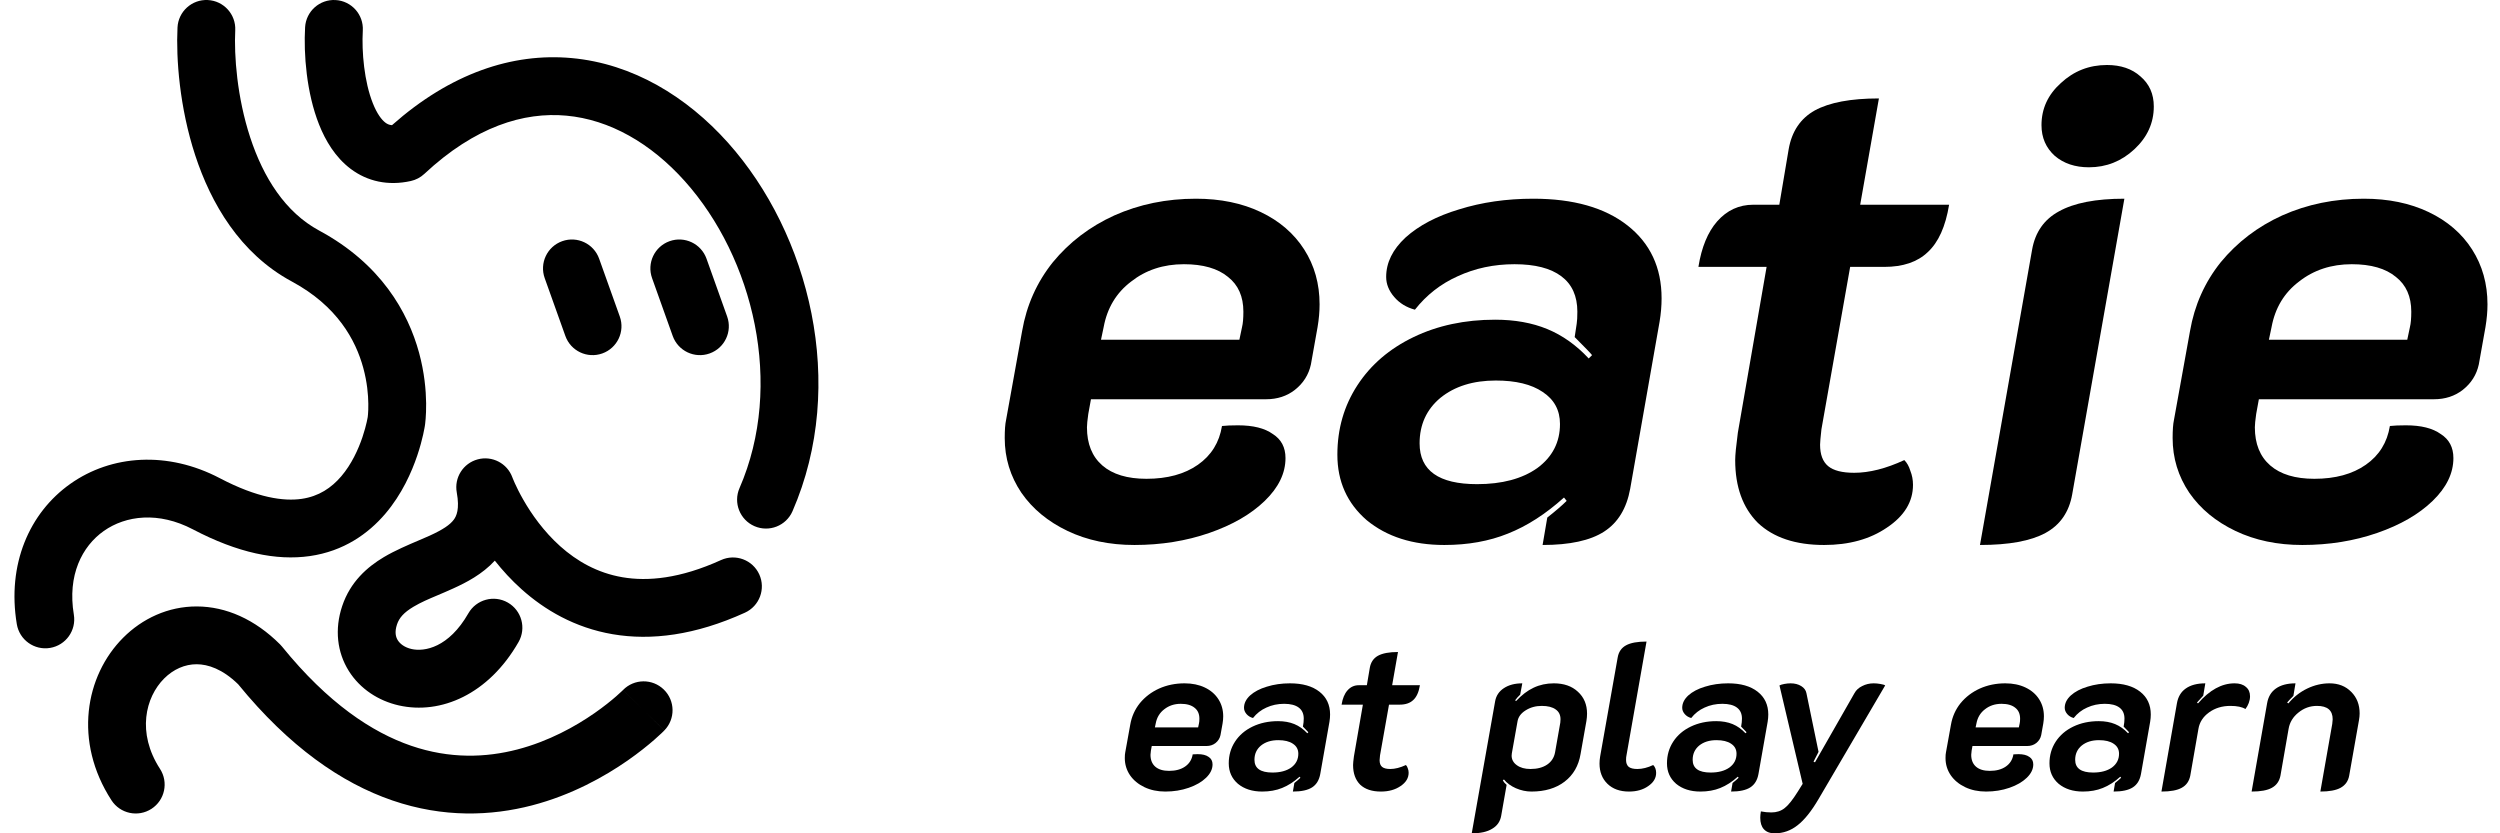 <svg width="156" height="52" viewBox="0 0 156 52" fill="none" xmlns="http://www.w3.org/2000/svg">
<path d="M70.788 34.007C69.231 34.007 67.84 33.715 66.616 33.131C65.393 32.547 64.433 31.754 63.738 30.753C63.043 29.724 62.695 28.584 62.695 27.333C62.695 26.832 62.723 26.457 62.779 26.206L63.78 20.658C64.058 19.046 64.698 17.613 65.699 16.362C66.728 15.111 68.007 14.137 69.536 13.442C71.094 12.747 72.79 12.399 74.625 12.399C76.155 12.399 77.504 12.677 78.672 13.233C79.84 13.79 80.743 14.568 81.383 15.569C82.023 16.57 82.342 17.711 82.342 18.99C82.342 19.435 82.301 19.908 82.217 20.408L81.8 22.744C81.661 23.384 81.327 23.912 80.799 24.329C80.299 24.719 79.701 24.913 79.005 24.913H68.076L67.909 25.831C67.854 26.22 67.826 26.498 67.826 26.665C67.826 27.694 68.146 28.487 68.785 29.043C69.425 29.599 70.343 29.877 71.539 29.877C72.846 29.877 73.916 29.585 74.751 29.001C75.585 28.417 76.085 27.611 76.252 26.582C76.502 26.554 76.836 26.54 77.253 26.54C78.199 26.54 78.922 26.721 79.422 27.082C79.951 27.416 80.215 27.917 80.215 28.584C80.215 29.529 79.784 30.419 78.922 31.254C78.06 32.088 76.906 32.755 75.46 33.256C74.014 33.757 72.456 34.007 70.788 34.007ZM77.337 21.201L77.504 20.408C77.559 20.186 77.587 19.866 77.587 19.449C77.587 18.503 77.267 17.78 76.628 17.28C75.988 16.751 75.07 16.487 73.875 16.487C72.595 16.487 71.497 16.849 70.579 17.572C69.662 18.267 69.091 19.212 68.869 20.408L68.702 21.201H77.337Z" fill="black"/>
<path d="M90.126 34.007C88.152 34.007 86.539 33.492 85.287 32.463C84.064 31.407 83.452 30.044 83.452 28.375C83.452 26.762 83.869 25.317 84.704 24.037C85.538 22.758 86.706 21.757 88.207 21.034C89.709 20.311 91.406 19.949 93.296 19.949C94.52 19.949 95.605 20.144 96.55 20.533C97.496 20.923 98.358 21.534 99.136 22.369L99.345 22.16C99.262 22.049 98.9 21.674 98.26 21.034L98.386 20.2C98.413 20.033 98.427 19.782 98.427 19.449C98.427 18.475 98.094 17.738 97.426 17.238C96.759 16.737 95.785 16.487 94.506 16.487C93.227 16.487 92.045 16.737 90.961 17.238C89.904 17.711 89.014 18.406 88.291 19.324C87.763 19.185 87.332 18.92 86.998 18.531C86.664 18.142 86.497 17.725 86.497 17.28C86.497 16.39 86.9 15.569 87.707 14.819C88.541 14.068 89.653 13.484 91.044 13.066C92.462 12.622 94.006 12.399 95.674 12.399C98.177 12.399 100.138 12.955 101.556 14.068C102.974 15.18 103.683 16.696 103.683 18.614C103.683 19.087 103.642 19.574 103.558 20.074L101.723 30.503C101.5 31.727 100.958 32.616 100.096 33.172C99.234 33.729 97.954 34.007 96.258 34.007L96.55 32.297C97.079 31.879 97.482 31.532 97.76 31.254L97.593 31.045C96.453 32.074 95.285 32.825 94.089 33.298C92.921 33.77 91.6 34.007 90.126 34.007ZM92.17 30.211C93.728 30.211 94.979 29.877 95.924 29.21C96.87 28.515 97.343 27.597 97.343 26.457C97.343 25.595 96.981 24.927 96.258 24.454C95.563 23.982 94.59 23.745 93.338 23.745C91.92 23.745 90.766 24.107 89.876 24.83C89.014 25.553 88.583 26.498 88.583 27.666C88.583 29.363 89.779 30.211 92.17 30.211Z" fill="black"/>
<path d="M113.824 34.007C112.044 34.007 110.667 33.548 109.694 32.63C108.748 31.685 108.276 30.378 108.276 28.709C108.276 28.403 108.331 27.833 108.442 26.999L110.236 16.654H105.981C106.176 15.43 106.565 14.485 107.149 13.817C107.761 13.122 108.512 12.775 109.402 12.775H111.029L111.613 9.312C111.807 8.2 112.35 7.393 113.24 6.893C114.157 6.392 115.492 6.142 117.244 6.142L116.076 12.775H121.624C121.402 14.137 120.957 15.124 120.289 15.736C119.65 16.348 118.746 16.654 117.578 16.654H115.45L113.657 26.79C113.601 27.291 113.573 27.611 113.573 27.75C113.573 28.362 113.74 28.806 114.074 29.085C114.408 29.363 114.95 29.502 115.701 29.502C116.646 29.502 117.689 29.238 118.829 28.709C118.996 28.876 119.121 29.099 119.205 29.377C119.316 29.655 119.371 29.947 119.371 30.253C119.371 31.309 118.829 32.199 117.745 32.922C116.688 33.645 115.381 34.007 113.824 34.007Z" fill="black"/>
<path d="M130.35 10.439C129.488 10.439 128.779 10.202 128.223 9.729C127.667 9.229 127.389 8.589 127.389 7.811C127.389 6.782 127.792 5.906 128.598 5.183C129.405 4.432 130.364 4.056 131.477 4.056C132.339 4.056 133.034 4.293 133.562 4.766C134.118 5.238 134.397 5.864 134.397 6.643C134.397 7.672 133.993 8.561 133.187 9.312C132.38 10.063 131.435 10.439 130.35 10.439ZM126.805 15.569C126.999 14.485 127.555 13.692 128.473 13.192C129.419 12.663 130.781 12.399 132.561 12.399L129.307 30.837C129.113 31.949 128.557 32.755 127.639 33.256C126.721 33.757 125.359 34.007 123.551 34.007L126.805 15.569Z" fill="black"/>
<path d="M143.664 34.007C142.107 34.007 140.717 33.715 139.493 33.131C138.269 32.547 137.31 31.754 136.615 30.753C135.92 29.724 135.572 28.584 135.572 27.333C135.572 26.832 135.6 26.457 135.655 26.206L136.657 20.658C136.935 19.046 137.574 17.613 138.575 16.362C139.604 15.111 140.884 14.137 142.413 13.442C143.97 12.747 145.667 12.399 147.502 12.399C149.032 12.399 150.38 12.677 151.548 13.233C152.716 13.79 153.62 14.568 154.26 15.569C154.899 16.57 155.219 17.711 155.219 18.99C155.219 19.435 155.177 19.908 155.094 20.408L154.677 22.744C154.538 23.384 154.204 23.912 153.676 24.329C153.175 24.719 152.577 24.913 151.882 24.913H140.953L140.786 25.831C140.731 26.22 140.703 26.498 140.703 26.665C140.703 27.694 141.023 28.487 141.662 29.043C142.302 29.599 143.22 29.877 144.415 29.877C145.722 29.877 146.793 29.585 147.627 29.001C148.462 28.417 148.962 27.611 149.129 26.582C149.379 26.554 149.713 26.54 150.13 26.54C151.076 26.54 151.799 26.721 152.299 27.082C152.828 27.416 153.092 27.917 153.092 28.584C153.092 29.529 152.661 30.419 151.799 31.254C150.937 32.088 149.782 32.755 148.336 33.256C146.89 33.757 145.333 34.007 143.664 34.007ZM150.213 21.201L150.38 20.408C150.436 20.186 150.464 19.866 150.464 19.449C150.464 18.503 150.144 17.78 149.504 17.28C148.865 16.751 147.947 16.487 146.751 16.487C145.472 16.487 144.374 16.849 143.456 17.572C142.538 18.267 141.968 19.212 141.746 20.408L141.579 21.201H150.213Z" fill="black"/>
<path d="M72.717 49.393C72.23 49.393 71.796 49.302 71.413 49.119C71.031 48.937 70.731 48.689 70.514 48.376C70.297 48.054 70.188 47.698 70.188 47.307C70.188 47.151 70.197 47.033 70.214 46.955L70.527 45.221C70.614 44.717 70.814 44.27 71.126 43.879C71.448 43.488 71.848 43.184 72.326 42.966C72.812 42.749 73.343 42.64 73.916 42.64C74.394 42.64 74.816 42.727 75.181 42.901C75.546 43.075 75.828 43.318 76.028 43.631C76.228 43.944 76.328 44.3 76.328 44.7C76.328 44.839 76.315 44.987 76.289 45.143L76.158 45.873C76.115 46.073 76.01 46.238 75.845 46.369C75.689 46.49 75.502 46.551 75.285 46.551H71.87L71.817 46.838C71.8 46.959 71.791 47.046 71.791 47.099C71.791 47.42 71.891 47.668 72.091 47.842C72.291 48.015 72.578 48.102 72.951 48.102C73.36 48.102 73.695 48.011 73.955 47.829C74.216 47.646 74.372 47.394 74.424 47.072C74.503 47.064 74.607 47.059 74.737 47.059C75.033 47.059 75.259 47.116 75.415 47.229C75.58 47.333 75.663 47.49 75.663 47.698C75.663 47.994 75.528 48.272 75.259 48.532C74.989 48.793 74.629 49.002 74.177 49.158C73.725 49.315 73.238 49.393 72.717 49.393ZM74.763 45.391L74.816 45.143C74.833 45.074 74.842 44.974 74.842 44.843C74.842 44.548 74.742 44.322 74.542 44.166C74.342 44.001 74.055 43.918 73.681 43.918C73.282 43.918 72.939 44.031 72.652 44.257C72.365 44.474 72.187 44.77 72.117 45.143L72.065 45.391H74.763Z" fill="black"/>
<path d="M78.76 49.393C78.143 49.393 77.639 49.232 77.248 48.91C76.866 48.58 76.674 48.154 76.674 47.633C76.674 47.129 76.805 46.677 77.066 46.277C77.326 45.878 77.691 45.565 78.16 45.339C78.63 45.113 79.16 45 79.751 45C80.133 45 80.472 45.061 80.768 45.182C81.063 45.304 81.332 45.495 81.576 45.756L81.641 45.691C81.615 45.656 81.502 45.539 81.302 45.339L81.341 45.078C81.35 45.026 81.354 44.948 81.354 44.843C81.354 44.539 81.25 44.309 81.041 44.153C80.833 43.996 80.529 43.918 80.129 43.918C79.729 43.918 79.36 43.996 79.021 44.153C78.691 44.3 78.412 44.517 78.187 44.804C78.022 44.761 77.887 44.678 77.782 44.557C77.678 44.435 77.626 44.305 77.626 44.166C77.626 43.888 77.752 43.631 78.004 43.397C78.265 43.162 78.612 42.979 79.047 42.849C79.49 42.71 79.972 42.64 80.494 42.64C81.276 42.64 81.889 42.814 82.332 43.162C82.775 43.509 82.997 43.983 82.997 44.583C82.997 44.73 82.984 44.883 82.958 45.039L82.384 48.298C82.314 48.68 82.145 48.958 81.876 49.132C81.606 49.306 81.207 49.393 80.676 49.393L80.768 48.858C80.933 48.728 81.059 48.619 81.146 48.532L81.094 48.467C80.737 48.789 80.372 49.023 79.999 49.171C79.633 49.319 79.221 49.393 78.76 49.393ZM79.399 48.207C79.886 48.207 80.277 48.102 80.572 47.894C80.868 47.676 81.015 47.39 81.015 47.033C81.015 46.764 80.902 46.555 80.676 46.408C80.459 46.26 80.155 46.186 79.764 46.186C79.321 46.186 78.96 46.299 78.682 46.525C78.412 46.751 78.278 47.046 78.278 47.411C78.278 47.941 78.651 48.207 79.399 48.207Z" fill="black"/>
<path d="M86.166 49.393C85.609 49.393 85.179 49.249 84.875 48.963C84.58 48.667 84.432 48.259 84.432 47.737C84.432 47.642 84.449 47.464 84.484 47.203L85.044 43.97H83.715C83.776 43.588 83.897 43.292 84.08 43.084C84.271 42.866 84.506 42.758 84.784 42.758H85.292L85.475 41.676C85.535 41.328 85.705 41.076 85.983 40.92C86.27 40.763 86.687 40.685 87.234 40.685L86.87 42.758H88.603C88.534 43.184 88.395 43.492 88.186 43.683C87.986 43.874 87.704 43.97 87.339 43.97H86.674L86.113 47.138C86.096 47.294 86.087 47.394 86.087 47.438C86.087 47.629 86.139 47.768 86.244 47.855C86.348 47.941 86.517 47.985 86.752 47.985C87.048 47.985 87.374 47.902 87.73 47.737C87.782 47.789 87.821 47.859 87.847 47.946C87.882 48.033 87.899 48.124 87.899 48.22C87.899 48.55 87.73 48.828 87.391 49.054C87.061 49.28 86.652 49.393 86.166 49.393Z" fill="black"/>
<path d="M93.296 43.761C93.357 43.414 93.539 43.14 93.844 42.94C94.148 42.74 94.53 42.64 94.991 42.64L94.86 43.344C94.739 43.457 94.634 43.575 94.547 43.696L94.6 43.748C94.956 43.366 95.321 43.088 95.695 42.914C96.077 42.732 96.499 42.64 96.959 42.64C97.585 42.64 98.085 42.814 98.458 43.162C98.841 43.509 99.032 43.966 99.032 44.531C99.032 44.678 99.019 44.83 98.993 44.987L98.628 47.046C98.506 47.785 98.171 48.363 97.624 48.78C97.085 49.189 96.398 49.393 95.564 49.393C95.234 49.393 94.908 49.323 94.587 49.184C94.274 49.045 94.026 48.863 93.844 48.637L93.778 48.702C93.831 48.797 93.909 48.889 94.013 48.976L93.674 50.905C93.613 51.261 93.426 51.531 93.114 51.713C92.809 51.904 92.384 52 91.836 52L93.296 43.761ZM95.499 47.985C95.925 47.985 96.272 47.894 96.542 47.711C96.811 47.529 96.976 47.272 97.037 46.942L97.363 45.091C97.372 45.039 97.376 44.969 97.376 44.883C97.376 44.613 97.276 44.409 97.076 44.27C96.876 44.122 96.585 44.048 96.203 44.048C95.821 44.048 95.482 44.144 95.186 44.335C94.899 44.517 94.734 44.748 94.691 45.026L94.339 47.007C94.33 47.042 94.326 47.09 94.326 47.151C94.326 47.394 94.434 47.594 94.652 47.75C94.869 47.907 95.151 47.985 95.499 47.985Z" fill="black"/>
<path d="M101.648 49.393C101.083 49.393 100.636 49.232 100.305 48.91C99.975 48.589 99.81 48.167 99.81 47.646C99.81 47.507 99.823 47.359 99.849 47.203L100.944 41.024C101.005 40.676 101.179 40.424 101.466 40.268C101.752 40.111 102.178 40.033 102.743 40.033L101.492 47.138C101.474 47.207 101.466 47.303 101.466 47.425C101.466 47.616 101.522 47.759 101.635 47.855C101.748 47.941 101.926 47.985 102.17 47.985C102.482 47.985 102.813 47.902 103.16 47.737C103.282 47.859 103.343 48.024 103.343 48.233C103.343 48.554 103.178 48.828 102.847 49.054C102.526 49.28 102.126 49.393 101.648 49.393Z" fill="black"/>
<path d="M106.104 49.393C105.487 49.393 104.983 49.232 104.592 48.91C104.21 48.58 104.019 48.154 104.019 47.633C104.019 47.129 104.149 46.677 104.41 46.277C104.67 45.878 105.035 45.565 105.505 45.339C105.974 45.113 106.504 45 107.095 45C107.477 45 107.816 45.061 108.112 45.182C108.407 45.304 108.677 45.495 108.92 45.756L108.985 45.691C108.959 45.656 108.846 45.539 108.646 45.339L108.685 45.078C108.694 45.026 108.698 44.948 108.698 44.843C108.698 44.539 108.594 44.309 108.385 44.153C108.177 43.996 107.873 43.918 107.473 43.918C107.073 43.918 106.704 43.996 106.365 44.153C106.035 44.3 105.757 44.517 105.531 44.804C105.366 44.761 105.231 44.678 105.127 44.557C105.022 44.435 104.97 44.305 104.97 44.166C104.97 43.888 105.096 43.631 105.348 43.397C105.609 43.162 105.956 42.979 106.391 42.849C106.834 42.71 107.316 42.64 107.838 42.64C108.62 42.64 109.233 42.814 109.676 43.162C110.119 43.509 110.341 43.983 110.341 44.583C110.341 44.73 110.328 44.883 110.302 45.039L109.728 48.298C109.659 48.68 109.489 48.958 109.22 49.132C108.95 49.306 108.551 49.393 108.02 49.393L108.112 48.858C108.277 48.728 108.403 48.619 108.49 48.532L108.438 48.467C108.081 48.789 107.716 49.023 107.343 49.171C106.978 49.319 106.565 49.393 106.104 49.393ZM106.743 48.207C107.23 48.207 107.621 48.102 107.916 47.894C108.212 47.676 108.359 47.39 108.359 47.033C108.359 46.764 108.246 46.555 108.02 46.408C107.803 46.26 107.499 46.186 107.108 46.186C106.665 46.186 106.304 46.299 106.026 46.525C105.757 46.751 105.622 47.046 105.622 47.411C105.622 47.941 105.996 48.207 106.743 48.207Z" fill="black"/>
<path d="M110.739 52C110.444 52 110.218 51.913 110.062 51.739C109.914 51.574 109.84 51.335 109.84 51.022C109.84 50.909 109.853 50.779 109.879 50.631C110.096 50.675 110.314 50.696 110.531 50.696C110.861 50.696 111.139 50.605 111.365 50.423C111.591 50.249 111.865 49.906 112.186 49.393L112.486 48.91L111.039 42.771C111.1 42.736 111.2 42.706 111.339 42.679C111.478 42.653 111.608 42.64 111.73 42.64C111.991 42.64 112.212 42.697 112.395 42.81C112.577 42.923 112.686 43.071 112.721 43.253L113.477 46.916L113.164 47.529L113.255 47.568L115.719 43.253C115.823 43.062 115.984 42.914 116.201 42.81C116.419 42.697 116.658 42.64 116.918 42.64C117.049 42.64 117.188 42.653 117.335 42.679C117.492 42.706 117.592 42.736 117.635 42.771L113.477 49.862C113.034 50.618 112.599 51.161 112.173 51.492C111.748 51.831 111.27 52 110.739 52Z" fill="black"/>
<path d="M123.93 49.393C123.443 49.393 123.008 49.302 122.626 49.119C122.244 48.937 121.944 48.689 121.727 48.376C121.509 48.054 121.401 47.698 121.401 47.307C121.401 47.151 121.409 47.033 121.427 46.955L121.74 45.221C121.827 44.717 122.026 44.27 122.339 43.879C122.661 43.488 123.061 43.184 123.539 42.966C124.025 42.749 124.555 42.64 125.129 42.64C125.607 42.64 126.028 42.727 126.393 42.901C126.758 43.075 127.041 43.318 127.241 43.631C127.441 43.944 127.54 44.3 127.54 44.7C127.54 44.839 127.527 44.987 127.501 45.143L127.371 45.873C127.328 46.073 127.223 46.238 127.058 46.369C126.902 46.49 126.715 46.551 126.498 46.551H123.082L123.03 46.838C123.013 46.959 123.004 47.046 123.004 47.099C123.004 47.42 123.104 47.668 123.304 47.842C123.504 48.015 123.791 48.102 124.164 48.102C124.573 48.102 124.907 48.011 125.168 47.829C125.429 47.646 125.585 47.394 125.637 47.072C125.716 47.064 125.82 47.059 125.95 47.059C126.246 47.059 126.472 47.116 126.628 47.229C126.793 47.333 126.876 47.49 126.876 47.698C126.876 47.994 126.741 48.272 126.472 48.532C126.202 48.793 125.842 49.002 125.39 49.158C124.938 49.315 124.451 49.393 123.93 49.393ZM125.976 45.391L126.028 45.143C126.046 45.074 126.054 44.974 126.054 44.843C126.054 44.548 125.954 44.322 125.755 44.166C125.555 44.001 125.268 43.918 124.894 43.918C124.495 43.918 124.151 44.031 123.864 44.257C123.578 44.474 123.4 44.77 123.33 45.143L123.278 45.391H125.976Z" fill="black"/>
<path d="M129.973 49.393C129.356 49.393 128.852 49.232 128.461 48.91C128.078 48.58 127.887 48.154 127.887 47.633C127.887 47.129 128.018 46.677 128.278 46.277C128.539 45.878 128.904 45.565 129.373 45.339C129.843 45.113 130.373 45 130.964 45C131.346 45 131.685 45.061 131.98 45.182C132.276 45.304 132.545 45.495 132.789 45.756L132.854 45.691C132.828 45.656 132.715 45.539 132.515 45.339L132.554 45.078C132.563 45.026 132.567 44.948 132.567 44.843C132.567 44.539 132.463 44.309 132.254 44.153C132.046 43.996 131.741 43.918 131.342 43.918C130.942 43.918 130.573 43.996 130.234 44.153C129.903 44.3 129.625 44.517 129.399 44.804C129.234 44.761 129.1 44.678 128.995 44.557C128.891 44.435 128.839 44.305 128.839 44.166C128.839 43.888 128.965 43.631 129.217 43.397C129.478 43.162 129.825 42.979 130.26 42.849C130.703 42.71 131.185 42.64 131.707 42.64C132.489 42.64 133.101 42.814 133.545 43.162C133.988 43.509 134.209 43.983 134.209 44.583C134.209 44.73 134.196 44.883 134.17 45.039L133.597 48.298C133.527 48.68 133.358 48.958 133.088 49.132C132.819 49.306 132.419 49.393 131.889 49.393L131.98 48.858C132.146 48.728 132.272 48.619 132.358 48.532L132.306 48.467C131.95 48.789 131.585 49.023 131.211 49.171C130.846 49.319 130.434 49.393 129.973 49.393ZM130.612 48.207C131.098 48.207 131.489 48.102 131.785 47.894C132.08 47.676 132.228 47.39 132.228 47.033C132.228 46.764 132.115 46.555 131.889 46.408C131.672 46.26 131.368 46.186 130.977 46.186C130.533 46.186 130.173 46.299 129.895 46.525C129.625 46.751 129.491 47.046 129.491 47.411C129.491 47.941 129.864 48.207 130.612 48.207Z" fill="black"/>
<path d="M139.176 44.048C138.663 44.048 138.22 44.183 137.847 44.452C137.473 44.722 137.251 45.065 137.182 45.482L136.673 48.402C136.604 48.75 136.426 49.002 136.139 49.158C135.861 49.315 135.439 49.393 134.874 49.393L135.839 43.892C135.909 43.483 136.091 43.175 136.387 42.966C136.691 42.749 137.099 42.64 137.612 42.64L137.482 43.41C137.256 43.653 137.125 43.796 137.091 43.84L137.156 43.892C137.877 43.057 138.637 42.64 139.437 42.64C139.741 42.64 139.976 42.714 140.141 42.862C140.315 43.001 140.402 43.197 140.402 43.449C140.402 43.588 140.375 43.727 140.323 43.866C140.271 44.005 140.202 44.131 140.115 44.244C139.906 44.113 139.593 44.048 139.176 44.048Z" fill="black"/>
<path d="M141.466 43.892C141.535 43.483 141.718 43.175 142.013 42.966C142.317 42.749 142.726 42.64 143.239 42.64L143.108 43.422C142.908 43.622 142.778 43.761 142.717 43.84L142.795 43.892C143.126 43.492 143.517 43.184 143.969 42.966C144.421 42.749 144.885 42.64 145.363 42.64C145.92 42.64 146.371 42.819 146.719 43.175C147.067 43.523 147.241 43.97 147.241 44.517C147.241 44.648 147.227 44.787 147.201 44.935L146.589 48.402C146.528 48.741 146.35 48.993 146.054 49.158C145.768 49.315 145.346 49.393 144.79 49.393L145.533 45.169C145.55 45.03 145.559 44.935 145.559 44.883C145.559 44.326 145.233 44.048 144.581 44.048C144.147 44.048 143.76 44.187 143.421 44.465C143.082 44.735 142.878 45.074 142.808 45.482L142.3 48.402C142.231 48.75 142.052 49.002 141.766 49.158C141.488 49.315 141.066 49.393 140.501 49.393L141.466 43.892Z" fill="black"/>
<path fill-rule="evenodd" clip-rule="evenodd" d="M20.942 0.003C21.936 0.06 22.696 0.912 22.639 1.907C22.563 3.247 22.731 5.102 23.263 6.439C23.527 7.105 23.817 7.479 24.051 7.655C24.154 7.732 24.275 7.798 24.46 7.811C28.107 4.579 31.968 3.285 35.673 3.624C39.486 3.974 42.852 6.028 45.42 8.898C50.503 14.582 52.9 23.975 49.453 31.898C49.055 32.812 47.993 33.23 47.079 32.833C46.166 32.435 45.747 31.372 46.145 30.459C48.95 24.011 47.015 16.094 42.731 11.303C40.614 8.937 38.038 7.463 35.343 7.217C32.691 6.973 29.645 7.892 26.477 10.852C26.242 11.072 25.952 11.225 25.637 11.295C24.216 11.611 22.923 11.319 21.884 10.539C20.917 9.812 20.305 8.766 19.91 7.771C19.123 5.789 18.943 3.367 19.038 1.701C19.095 0.706 19.947 -0.054 20.942 0.003ZM12.284 37.842C14.101 37.848 15.907 38.642 17.476 40.21C17.52 40.254 17.562 40.301 17.601 40.349C20.468 43.883 23.217 45.698 25.651 46.534C28.079 47.368 30.329 47.274 32.281 46.767C34.25 46.255 35.913 45.323 37.097 44.5C37.684 44.091 38.142 43.718 38.447 43.452C38.6 43.319 38.714 43.214 38.785 43.145L38.817 43.115C38.837 43.096 38.852 43.081 38.862 43.072L38.873 43.06L40.164 44.32C38.873 43.06 38.873 43.06 38.874 43.059L38.875 43.058L38.876 43.058L38.876 43.057C39.572 42.347 40.711 42.334 41.423 43.029C42.136 43.724 42.151 44.866 41.455 45.579L40.226 44.38C41.455 45.579 41.455 45.58 41.454 45.581L41.452 45.583L41.447 45.587L41.435 45.599L41.398 45.637C41.367 45.667 41.325 45.709 41.271 45.76C41.164 45.862 41.011 46.002 40.817 46.172C40.428 46.51 39.867 46.967 39.156 47.462C37.743 48.444 35.691 49.609 33.187 50.259C30.665 50.913 27.682 51.046 24.479 49.946C21.303 48.855 18.045 46.598 14.863 42.7C13.879 41.74 12.973 41.452 12.273 41.449C11.541 41.447 10.824 41.756 10.24 42.341C9.077 43.506 8.523 45.722 9.984 47.977C10.526 48.814 10.287 49.931 9.451 50.472C8.615 51.014 7.498 50.775 6.956 49.938C4.579 46.268 5.313 42.171 7.687 39.793C8.871 38.606 10.484 37.836 12.284 37.842ZM12.966 0.002C13.96 0.051 14.728 0.897 14.679 1.892C14.602 3.467 14.791 6.065 15.61 8.567C16.433 11.083 17.807 13.252 19.917 14.388C23.772 16.463 25.461 19.487 26.149 22.008C26.487 23.249 26.581 24.356 26.591 25.159C26.595 25.561 26.579 25.892 26.56 26.131C26.55 26.25 26.54 26.347 26.532 26.419C26.528 26.455 26.524 26.484 26.521 26.508L26.518 26.529L26.516 26.537L26.515 26.548L26.515 26.549L26.514 26.553L26.512 26.566L26.506 26.604C26.501 26.634 26.494 26.674 26.485 26.723C26.468 26.821 26.441 26.956 26.404 27.121C26.33 27.45 26.214 27.903 26.037 28.426C25.69 29.454 25.082 30.839 24.042 32.059C22.98 33.304 21.448 34.395 19.335 34.699C17.252 34.999 14.835 34.501 12.039 33.033C9.887 31.903 7.847 32.167 6.477 33.133C5.12 34.09 4.197 35.894 4.608 38.355C4.771 39.337 4.108 40.267 3.125 40.43C2.142 40.594 1.213 39.93 1.049 38.948C0.429 35.224 1.825 32 4.398 30.185C6.957 28.38 10.458 28.129 13.716 29.839C16.074 31.077 17.715 31.288 18.821 31.129C19.897 30.974 20.683 30.438 21.297 29.719C21.932 28.974 22.355 28.055 22.619 27.272C22.748 26.889 22.833 26.56 22.884 26.332C22.91 26.218 22.926 26.131 22.936 26.077L22.942 26.044L22.946 26.022L22.946 26.019L22.947 26.017L22.949 25.995C22.953 25.967 22.958 25.916 22.964 25.845C22.975 25.703 22.987 25.483 22.983 25.201C22.977 24.634 22.91 23.841 22.668 22.957C22.196 21.225 21.052 19.096 18.207 17.564C14.957 15.814 13.153 12.658 12.181 9.689C11.205 6.707 10.981 3.662 11.076 1.716C11.125 0.721 11.971 -0.046 12.966 0.002ZM37.386 16.142C37.051 15.204 36.019 14.715 35.081 15.05C34.143 15.385 33.654 16.417 33.989 17.355L35.278 20.963C35.612 21.901 36.645 22.39 37.583 22.055C38.521 21.72 39.01 20.688 38.675 19.75L37.386 16.142ZM41.781 15.05C42.719 14.715 43.751 15.204 44.086 16.142L45.374 19.75C45.709 20.688 45.221 21.72 44.282 22.055C43.344 22.39 42.312 21.901 41.977 20.963L40.689 17.355C40.354 16.417 40.843 15.385 41.781 15.05ZM29.806 28.665C30.709 28.42 31.648 28.907 31.97 29.784L31.974 29.794C31.978 29.805 31.986 29.827 31.999 29.858C32.023 29.919 32.064 30.016 32.121 30.143C32.236 30.398 32.414 30.767 32.663 31.199C33.164 32.073 33.921 33.158 34.958 34.086C35.986 35.006 37.264 35.75 38.842 36.02C40.412 36.288 42.43 36.112 44.991 34.948C45.898 34.536 46.967 34.937 47.379 35.843C47.791 36.75 47.39 37.82 46.483 38.232C43.375 39.645 40.626 39.984 38.235 39.576C35.851 39.169 33.972 38.045 32.553 36.775C31.906 36.196 31.35 35.584 30.877 34.984C30.09 35.84 29.089 36.353 28.285 36.718C27.916 36.886 27.59 37.024 27.294 37.15L27.293 37.15C26.727 37.389 26.265 37.585 25.801 37.861C25.197 38.222 24.91 38.554 24.773 38.964C24.61 39.453 24.701 39.758 24.821 39.95C24.959 40.171 25.241 40.4 25.683 40.499C26.482 40.68 28.001 40.416 29.226 38.272C29.72 37.407 30.822 37.106 31.687 37.6C32.552 38.095 32.852 39.197 32.358 40.061C30.491 43.328 27.501 44.61 24.886 44.018C23.621 43.731 22.469 42.993 21.762 41.862C21.036 40.701 20.869 39.267 21.351 37.823C21.858 36.3 22.924 35.377 23.954 34.763C24.637 34.356 25.474 34 26.146 33.714L26.146 33.714C26.388 33.611 26.608 33.518 26.793 33.434C27.64 33.049 28.081 32.746 28.316 32.429C28.48 32.207 28.693 31.779 28.502 30.728C28.334 29.806 28.901 28.91 29.806 28.665Z" fill="black"/>
</svg>
